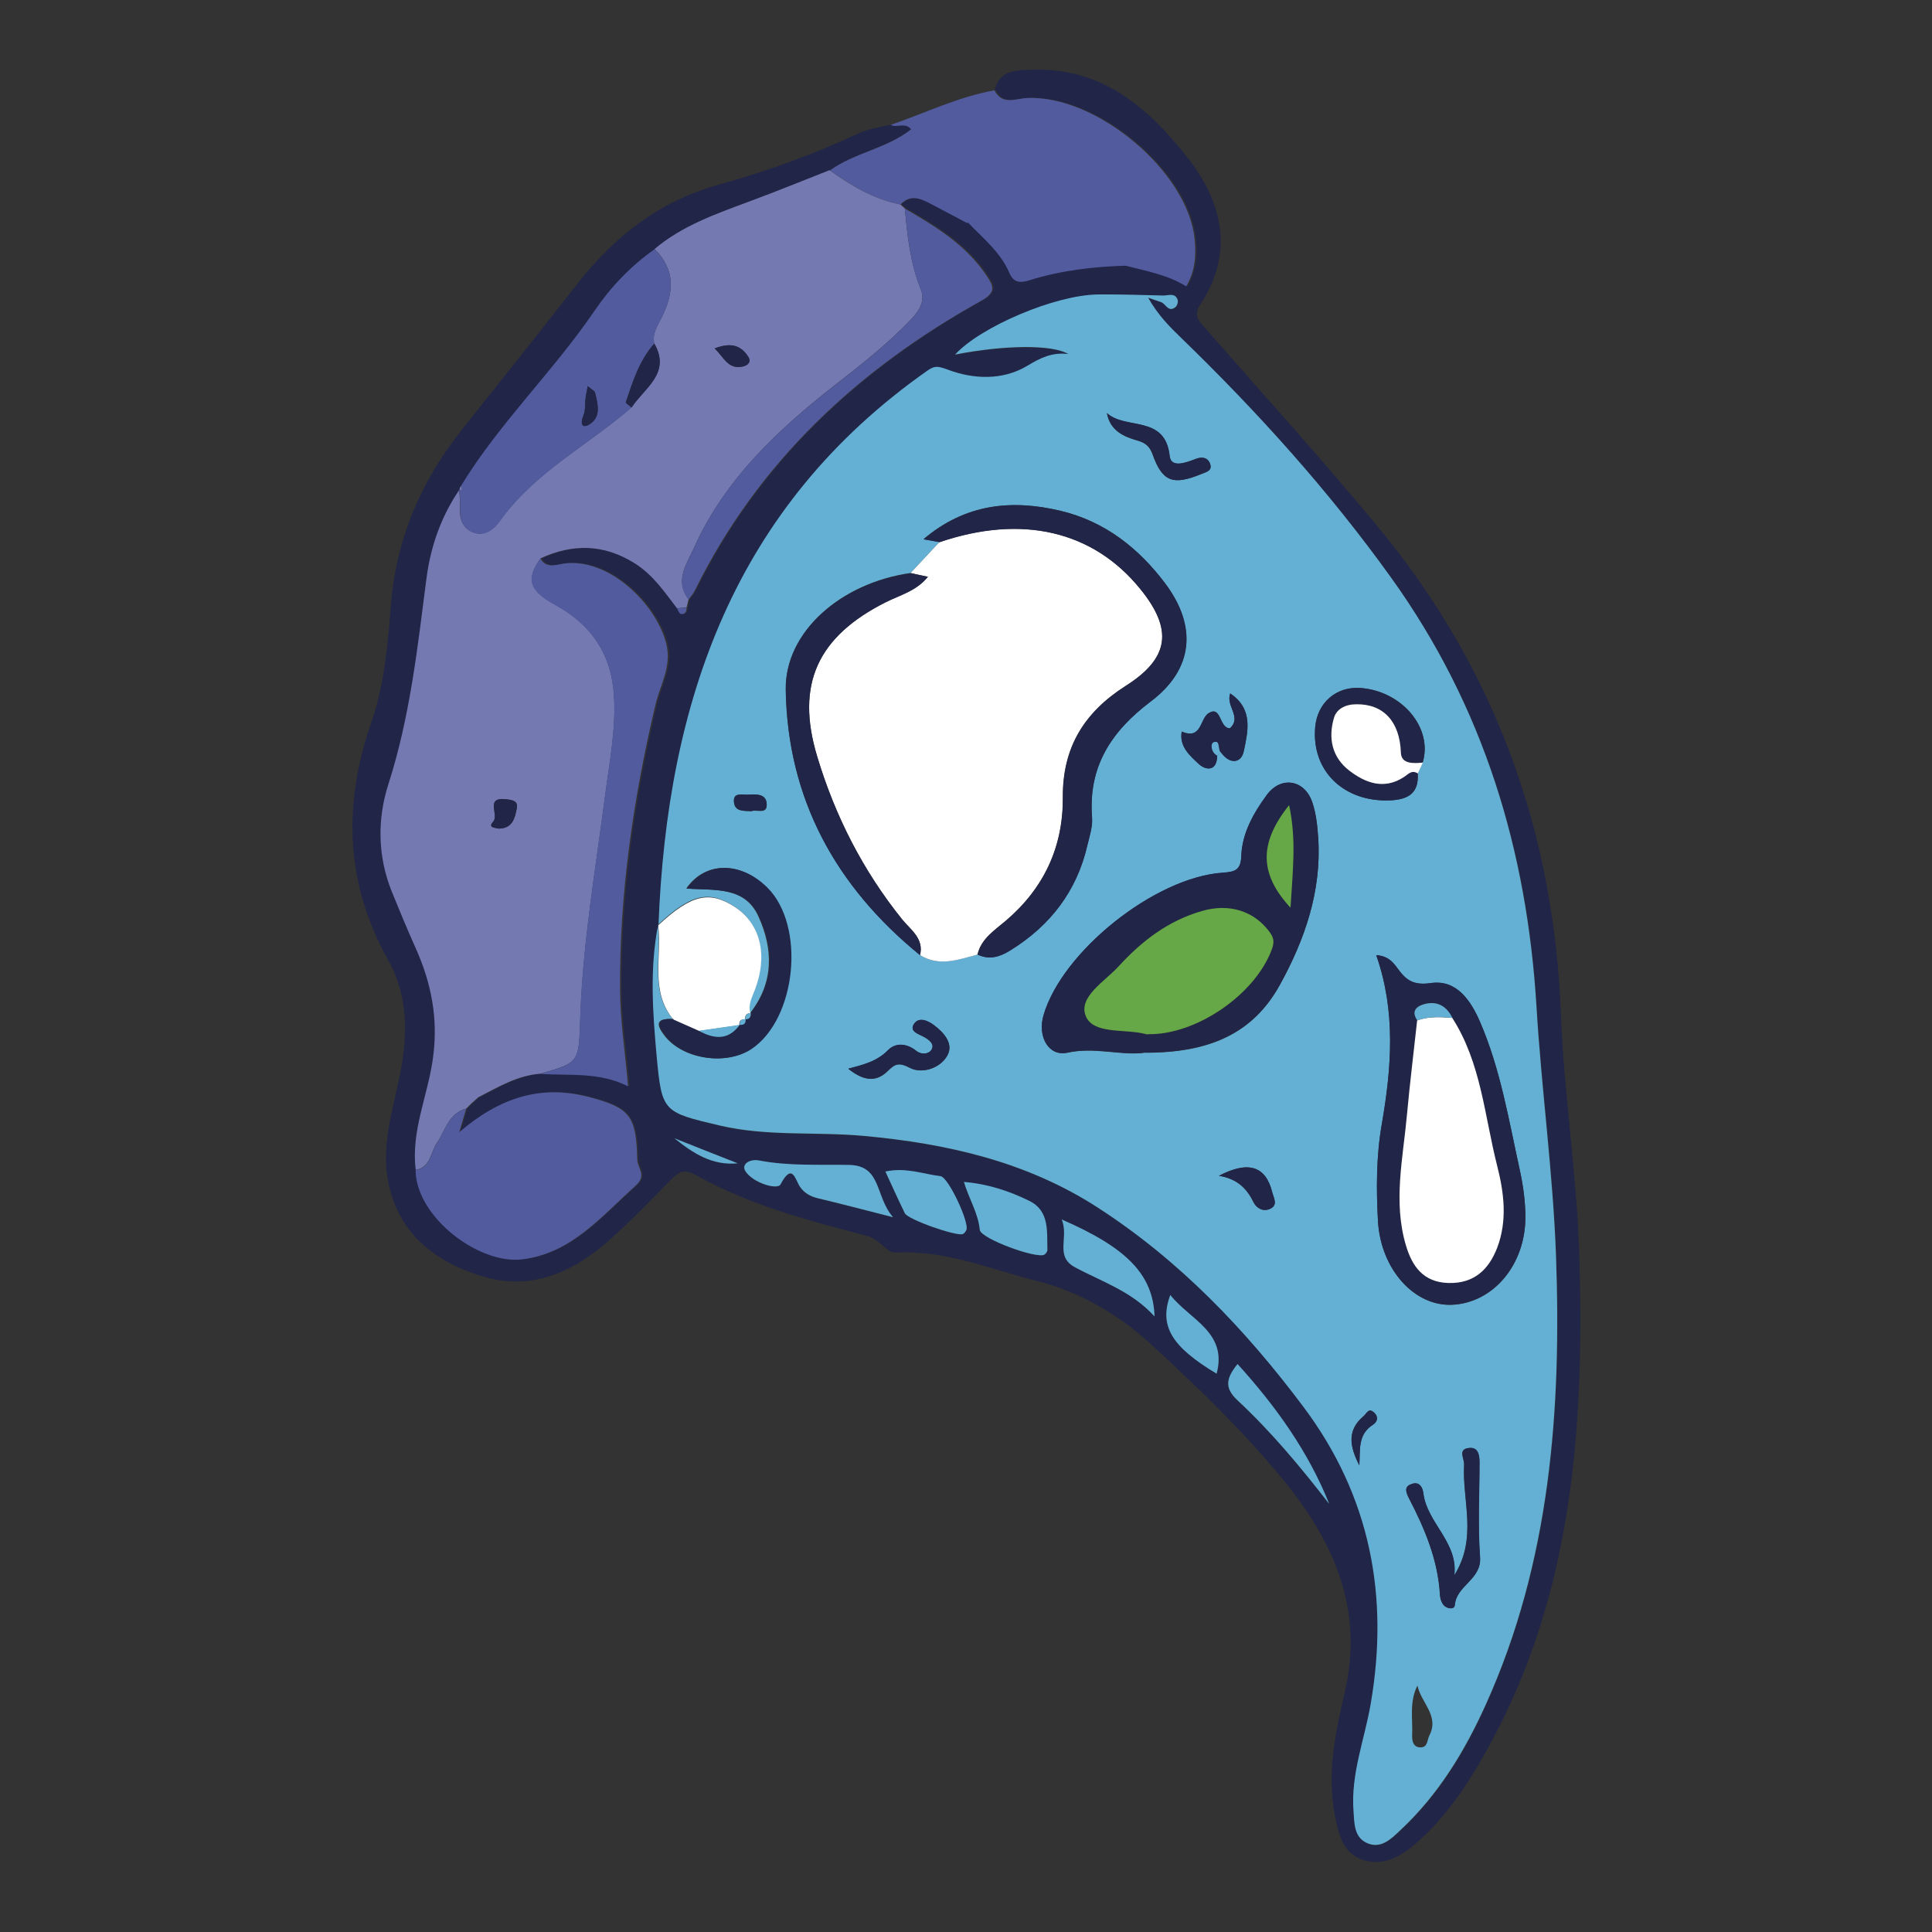 <?xml version="1.0" encoding="UTF-8"?>
<svg xmlns="http://www.w3.org/2000/svg" version="1.1" viewBox="0 0 1080 1080">
  <rect x="0" y="0" width="1080" height="1080" fill="#333333" stroke="none"/>
  <defs>
    <style>
      .cls-1 {
        fill: #64b0d5;
      }

      .cls-2 {
        fill: #66a847;
      }

      .cls-3 {
        fill: #212547;
      }

      .cls-4 {
        fill: #fff;
      }

      .cls-5 {
        fill: #7479b2;
      }

      .cls-6 {
        fill: #515b9e;
      }
    </style>
  </defs>
  <!-- Generator: Adobe Illustrator 28.6.0, SVG Export Plug-In . SVG Version: 1.2.0 Build 709)  -->
  <g>
    <g id="Layer_1">
      <g>
        <path class="cls-6" d="M538.5,122.8c.1-6.3-2.9-11.4-6.6-16.2-11-14.4-9.2-18.1,9.8-20.7,38.2-5.2,72.1,12.4,89.3,46.3,3,5.8,5.7,11.8,8.6,17.6-21.1.6-41.9,3-62,9.3-6.3,2-10.5,1.5-13.1-4.7-5.5-13-16.5-21.7-25.9-31.6Z"/>
        <g>
          <path class="cls-3" d="M556,50.4c2.8-11.8,13-11.1,21.6-11.4,38.7-1.2,64.4,21.4,86,48.8,19.9,25.3,26.5,53.3,7.3,82.5-4.1,6.3-.6,9.2,3,13.3,32.5,37.2,65.7,73.8,97.1,111.8,65.2,79.2,97.8,170.3,101.6,272.2,1.7,44.3,8.8,88.5,10.2,132.8,3,96.1-3.2,191-51.7,278-10.5,18.8-22.3,36.8-38.7,51.3-8.5,7.6-18.4,13.7-30.1,10.1-11.6-3.6-14-14.3-16.1-24.9-4.5-23.3.2-46.2,5.4-68.3,11.2-47.7-6.3-85.7-35.7-121.1-22.2-26.8-47.3-50.9-72.9-74.4-18.1-16.6-39.9-29.2-64-35.2-25.6-6.5-50.5-17.1-78-15.7-5.6.3-9.1-7.5-16.1-9.3-33.1-8.6-66.4-17.4-96.4-34.3-6.3-3.5-9.4-1.2-13.5,2.9-11.1,11.3-22,22.7-33.8,33.2-20.6,18.5-44.4,29.4-72.5,20.5-26-8.2-45.9-23.9-51.6-52.2-4.2-20.7,2.5-40.4,6.5-60.3,4.4-22.1,4.6-44-6.6-64-24.1-43.1-25.3-87.2-9.4-133,7.4-21.3,9.2-44,11-66.3,3-36.7,16.9-68.6,39.6-97.2,21.6-27.2,43.2-54.3,64.6-81.6,20.6-26.3,45.7-46.1,78.7-55.3,26.9-7.5,53.2-16.9,78.5-28.8,5.6-2.6,12.1-3.3,18.2-4.9,3.4,1.9,8.1-1.7,11.4,2.5-13.7,10.8-31.6,13-45.4,23-15,5.9-30,11.9-45.1,17.6-18.6,6.9-37.4,13.5-52.8,26.5-13.4,9.4-24.5,21.1-33.6,34.5-23.1,33.9-53.2,62.7-74.6,97.8-.5.8-.8,1.6-.9,2.5h0c-10.2,14.9-16.1,31.6-18.3,49.3-5,38.8-9.2,77.5-21.3,115.1-6.3,19.6-6,40.2,1.9,60,4.3,10.7,8.7,21.3,13.4,31.7,8.8,19.5,12.6,39.2,9.7,60.8-2.8,21.1-12.5,41.2-9.7,63.1.3,26.4,35.5,52.8,59.5,49.9,27.6-3.3,44.4-24.1,63.5-41.2,6.6-5.9,1-9.6.9-14.6-.6-24.3-4-28.9-26.7-34.9-27.1-7.1-50.1.2-72.8,19.6,1.9-6.5,2.9-9.8,3.9-13.1h-.1c1.1-1,2.2-2.1,3.3-3.2,0,0-.1.1-.1.1,1.2-1.1,2.4-2.2,3.6-3.2,11.1-5.7,21.8-12.2,34.7-13.2,16.5,1,33.3-1.2,49.3,7-1.7-19.4-4.4-36.9-4.5-54.4-.3-53.8,7.4-106.6,19.8-158.9,2.6-11.1,9.3-21.6,6-34.3-5.8-22.7-32.7-48.4-57.6-44.6-4,.6-9.6,2.8-12.7-2.9,18-8.3,35.5-8.1,52.6,2.8,10.2,6.4,16.6,15.9,23.6,25.1.7,1.1,1.3,3,2.2,3.1,2.3.4,3.2-1.3,3.2-3.5.4-1.5.7-3,1.1-4.6,1.2-1.7,2.6-3.3,3.5-5.1,35.2-71.4,90.8-123.3,160-161.9,8.8-4.9,6.8-8.6,3.1-14.1-11.3-17.1-28.3-27.5-45.7-37.5-.8-.7-1.6-1.5-2.5-2.2,5.5-5.7,11.1-3.4,16.8-.4,6.9,3.6,13.7,7.3,20.6,10.9,8.3,8.7,17.9,16.3,22.8,27.8,2.3,5.5,6,5.9,11.5,4.1,17.7-5.5,36-7.6,54.5-8.1,11.6,3,23.5,5.1,33.6,11.5,5.1-8.7,5.6-17.5,4.7-26.4-3.7-37.8-54.9-80.7-93.7-78.9-6.4.3-13.9,4.1-18.2-4.3ZM368,517.7c-4.8,24.4-3,48.9-.7,73.2,2.8,30.8,3.5,31,35.4,38.5,26.5,6.2,53.8,3.4,80.7,5.8,46.5,4.3,90.8,14.4,130.4,40,45.8,29.6,82.6,68.2,115,111.4,37.6,50.1,48,106.2,37.6,166.2-3.5,19.8-11.2,38.9-9.6,59.6.5,6.8.2,14.6,7.2,17.9,8.1,3.9,14-2.4,19.3-7.3,21.1-19.7,35.8-43.9,47.4-69.8,36.2-80.2,42.4-165.2,39.3-251.2-1.7-46.4-8.1-92.6-10.9-139-5.2-87.2-29.4-167.6-81.2-239.8-34.8-48.5-74.4-92.4-117.2-133.9-6.5-6.3-12.9-12.5-18.7-22.7,4.5,1.5,5.9,2,7.3,2.5,2.6,1,4,5.7,7.8,2.9,1-.8,1.7-3,1.4-4.2-1.4-4.1-5.2-2.3-8-2.4-12.2-.4-24.4-.8-36.6-.6-23.9.3-65.5,18-79.8,33.6,27.7-5.4,54.3-5.7,63.3-.3-9.1-1.2-15.7,2.2-22.8,6.5-14,8.4-30.6,7.4-44.4,2.3-5.9-2.2-7.6-2.3-11.6.5-108.2,75.9-145.5,185.3-150.3,309.9v.5ZM499.1,680.4c-10.1-11.9-6.2-28.8-24.4-29.1-16.8-.3-33.7.7-50.4-2.5-5.2-1-10.1,2-7.6,6,4.2,6.6,17.9,10.6,19.6,7.4,6.8-12.5,8.3-2.5,10.9,1.3,2.6,3.8,6,5.4,10.3,6.5,12.2,3,24.3,6.1,41.6,10.5ZM538.8,660.7c2.9,9.7,8.1,17.5,8.9,26.9.4,4.8,32.1,16.4,36.2,13.8.8-.5,1.7-1.7,1.6-2.5-.3-10.3,1.3-21.8-10.1-27.5-11.2-5.5-23.2-9.5-36.6-10.6ZM593.5,681.7c4.3,10-4,20.5,7.4,26.7,15,8.1,31.6,13.3,44.5,27.5-.9-23.3-15.3-38.3-51.9-54.2ZM494.9,654.9c3.9,8.5,7.3,16,10.9,23.4,1.7,3.5,29.4,13.2,32.5,11.6.8-.4,1.5-1.4,1.9-2.2,1.9-3.9-10-29.5-14.4-30.1-9.8-1.2-19.4-5.1-30.9-2.6ZM742.8,840.4c-11.7-29-29.6-54.1-51.1-77.8-6.2,7.7-7.6,13.2,0,20.3,18.9,17.5,35.3,37.2,51,57.6ZM654.2,723.9c-6.4,17.2.7,28.8,25.9,44,6.1-23.1-15-30.1-25.9-44ZM377,636.3c10.2,8.3,21,15.5,35.4,14-11.8-4.7-23.6-9.4-35.4-14Z"/>
          <path class="cls-6" d="M463.9,95.3c13.8-10,31.8-12.2,45.4-23-3.3-4.2-8-.6-11.4-2.5,19.3-6.6,37.7-15.7,58-19.3,4.3,8.5,11.8,4.6,18.2,4.3,38.8-1.8,90,41.1,93.7,78.9.9,8.9.4,17.7-4.7,26.4-10.1-6.4-22.1-8.5-33.6-11.5-2.5-5.2-4.9-10.4-7.5-15.5-15.1-29.8-44.9-45.2-78.4-40.7-16.7,2.3-18.2,5.5-8.6,18.2,3.2,4.2,5.9,8.7,5.8,14.2-6.9-3.6-13.7-7.3-20.6-10.9-5.7-3-11.3-5.4-16.8.4-14.8-2.9-27.4-10.5-39.4-19Z"/>
          <path class="cls-1" d="M368.1,517.2c4.8-124.7,42.1-234,150.3-310,4-2.8,5.7-2.7,11.6-.5,13.8,5.2,30.4,6.2,44.4-2.3,7.1-4.3,13.7-7.6,22.8-6.5-9-5.4-35.6-5.1-63.3.3,14.3-15.6,55.9-33.3,79.8-33.6,12.2-.1,24.4.3,36.6.6,2.8,0,6.6-1.7,8,2.4.4,1.2-.3,3.5-1.4,4.2-3.8,2.9-5.2-1.9-7.8-2.9-1.4-.5-2.8-1-7.3-2.5,5.8,10.2,12.3,16.5,18.7,22.7,42.8,41.5,82.4,85.4,117.2,133.9,51.8,72.2,75.9,152.5,81.2,239.8,2.8,46.4,9.2,92.6,10.9,139,3.1,86-3.1,171.1-39.3,251.2-11.7,25.9-26.3,50-47.4,69.8-5.3,5-11.2,11.2-19.3,7.3-7-3.4-6.7-11.1-7.2-17.9-1.5-20.7,6.2-39.8,9.6-59.6,10.4-60,0-116.1-37.6-166.2-32.4-43.2-69.2-81.8-115-111.4-39.6-25.6-83.9-35.7-130.4-40-26.9-2.5-54.2.4-80.7-5.8-31.9-7.5-32.5-7.6-35.4-38.5-2.2-24.3-4-48.9.7-73.2,2.1,17.5-4.7,36.5,8.4,52.2-10.9-.8-8.8,4.2-4.3,9.8,10.4,12.8,34,16.1,47.8,6.9,25.2-16.9,30.3-68.9,8.9-90.2-14.9-14.9-34.5-14.7-45,.5,15.1,1.2,32.5-1.6,40.3,15.5,8.4,18.4,8.7,37.1-4.6,54.1-1.5-4.9.9-9.1,2.6-13.5,7.2-19.2,2.9-36.7-11.3-46-14.4-9.4-24.4-7-42.8,10.2ZM682.6,420.6c4.8,6.7,11.3,6.1,12.7-.8,2.2-10.9,5.4-23.5-7.6-32.2-2.6,7.1,6.7,13.2-.2,19.5-6.1-.2-4.6-12.7-11.7-8.6-5.1,3-3.8,15.3-15.2,10.4-1.5,8.4,4.6,13.5,9.5,18.1,4.1,3.8,10.3,4.1,10.3-4.7.7-.6,1.4-1.2,2.2-1.8ZM795.3,426.2c5.8-19.2-11.4-39.8-34.6-41.6-13.6-1.1-24.3,8.1-25.5,21.9-2.1,24.6,16.2,42.1,42.1,40.9,10.3-.5,15.9-4.3,15.2-15.1.9-2,1.9-4,2.8-6ZM514.3,533.9c10.8,6.7,21.5,2.4,32.2-.3,6.5,3,12.2,1.3,17.9-2.2,22.6-13.9,37.5-33.3,43.4-59,1.2-5.1,3-10.3,2.6-15.4-2.2-28.3,10.5-48,32.9-65,23.9-18,25.9-42,8-65.9-14.8-19.7-33.7-34.7-58.5-40.6-27.4-6.5-53.2-3.9-76.6,15.9,3.9.7,6.4,1.2,9,1.6-5.4,5.8-10.8,11.5-16.2,17.3-38.8,5.5-70.3,32.8-69.8,65.3,1,60.6,27.8,109.8,75.1,148.2ZM639.1,588.5c37.1.3,61.4-10.8,76.4-38,13.9-25.2,23.3-52.4,21.4-81.9-.4-6.7-1.1-13.7-3.3-20-4.3-12.8-17.5-15-25.5-4.1-7.4,10.1-13.7,21.3-14.2,34-.3,8.1-3.5,9-10.4,9.4-38.1,2.6-90,44.2-100.2,79.8-3.4,11.8,2.9,23.1,13.4,20.8,15-3.3,29.4,1.6,42.4.1ZM769.3,533.9c11,31.4,8.6,62.8,3.2,94.2-3.2,18.2-3.2,36.4-2.2,54.6,1.6,27.1,20.5,47.8,41.7,46.7,22.9-1.2,40.9-22.5,40.7-49.4,0-8.8-1.3-17.7-3.2-26.2-6.1-27.8-10.8-56-22.1-82.4-5.2-12-13.1-23.8-27.5-21.8-10.1,1.4-14-1.8-18.8-8.4-2.3-3.2-5.1-6.8-11.8-7.2ZM812.9,880.8c2.3-18.7-15.2-29.4-17.3-46.1-.5-3.8-2.4-6.3-6-5.3-4.4,1.3-4.3,3.7-2,8.2,8.8,16.9,16.2,34.4,17.3,53.9.1,2,.8,4.2,2,5.7,1.9,2.2,6.1,2.7,6.3,0,.9-11,15-14.2,14.1-26.7-1.3-17.6-.3-35.5-.3-53.2,0-3.9-.7-8.2-5.4-7.9-7.1.5-3,5.7-3.2,9.4-1.1,20.3,7.7,41.1-5.6,62ZM474.1,597.4c7.4,5.9,14.9,8.6,22.2,1.3,4-3.9,6.1-5,12.4-1.7,6.5,3.4,16.7.4,20.8-6.8,3.8-6.7-1.8-12.9-7.3-17-3.1-2.3-8.5-5.2-11.3-.7-2.7,4.2,2.5,5.4,5.6,7.2,2.7,1.5,6.2,4,4.2,7.2-1.5,2.4-5.6,2.9-8.5.6-5.3-4.3-11.6-4.7-15.8-.4-6.3,6.4-13.9,8.2-22.3,10.4ZM618.7,230.8c1.8,10,9.4,13.3,17.1,15.5,4.8,1.3,7,3.6,8.5,7.8,5.4,15.1,11.3,17.4,27,11,2.9-1.2,6.7-1.8,5-6-1.3-3.4-4.5-3.9-7.9-2.5-5.3,2.1-13.9,5.4-14.6-1.6-2.5-23.4-24.7-14.4-35.2-24.1ZM681.4,657.3c9.6,1.5,15.4,6.7,19.2,14.6,1.7,3.4,5.3,5.6,9.2,3.9,4.8-2.1,2.1-6.1,1.3-9.4-3.5-14.4-13.2-17.8-29.8-9.1ZM792.4,942.2c-4.7,9-2.6,18.7-3,28-.1,3.2.7,6.6,4.7,6.6,4.1,0,3.6-4,4.9-6.6,5.8-11.1-4.7-18.4-6.6-27.9ZM759.8,819c.7-8.5-1.1-17.1,7.7-22.7,2.3-1.5,3.2-4.1.7-6.6-3.2-3.1-4.1.3-6,1.9-9.9,8.3-7.2,17.8-2.5,27.3ZM420.3,453.4c2.8-.9,8.4,1.9,8.3-3.5,0-6.3-5.9-5.9-10.5-5.6-3.3.2-8.4-1.5-7.8,4.2.5,5.4,5.7,4.7,10,5Z"/>
          <path class="cls-5" d="M463.9,95.3c12,8.5,24.6,16.1,39.4,19,.8.7,1.6,1.5,2.5,2.2,1.4,15.3,3,30.6,8.9,45.2,2.6,6.3-.6,11.8-5.4,16.8-12.7,13.3-27.1,24.8-41.6,36-32.6,25.4-62.4,53.2-79.6,91.4-4,9-11.3,18.5-3.2,29.1-.4,1.5-.7,3-1.1,4.6-1.8.1-3.6.3-5.4.4-7-9.2-13.4-18.7-23.6-25.1-17.2-10.8-34.6-11.1-52.6-2.8-8.2,11.6-6.5,17.9,8.4,26.1,20.1,11,31.1,27.6,32.6,50,1.3,18.8-2.4,37.2-4.8,55.7-5.4,41.6-12.6,83-14,125-.9,25-.2,25-22.4,31.3-12.9,1-23.6,7.5-34.7,13.2-1.2,1.1-2.4,2.2-3.6,3.2,0,0,.1-.1.1-.1-1.1,1.1-2.2,2.2-3.3,3.3,0,0,.1-.1.1-.1-10,2.7-11.6,12.3-16.4,19.2-3.6,5.2-3.3,13.5-11.8,15.1-2.8-21.9,7-42,9.7-63.1,2.9-21.6-1-41.4-9.7-60.8-4.7-10.5-9.1-21.1-13.4-31.7-7.9-19.7-8.2-40.3-1.9-60,12.1-37.6,16.3-76.3,21.3-115.1,2.3-17.7,8.1-34.4,18.3-49.4.2,3.1.6,6.3.4,9.4-.4,6.3,1.3,12,7.4,14.3,6.4,2.4,11.7-1.9,14.9-6.4,19.3-27.2,49.2-42.2,73.6-63.5,7.1-10.9,22.2-19.1,12.7-35.7-1.2-5.6,1.9-10,4.2-14.6,6.8-13.6,7.9-26.5-4-38.2,15.4-13,34.2-19.6,52.8-26.5,15.1-5.6,30.1-11.7,45.1-17.6ZM278.8,463.2c7.8-.1,9.1-6,10.1-11.4.8-4.1-2.5-4.6-5.9-5-12.2-1.5-3.8,8.8-7.3,12.5-3.2,3.5,1.1,3.3,3.1,3.9ZM399.5,194.8c5.3,5.2,7.5,11.8,15.6,10.1,2.7-.6,5.1-2.5,3.1-5.5-3.8-5.8-9.1-8.4-18.8-4.6Z"/>
          <path class="cls-6" d="M232.4,654.1c8.5-1.5,8.2-9.8,11.8-15.1,4.8-7,6.4-16.6,16.4-19.2-1,3.3-2,6.7-3.9,13.1,22.7-19.4,45.7-26.8,72.8-19.6,22.7,6,26.2,10.6,26.7,34.9.1,5,5.7,8.7-.9,14.6-19.1,17.1-35.9,37.9-63.5,41.2-24,2.9-59.2-23.5-59.5-49.9Z"/>
          <path class="cls-6" d="M301.9,600.3c22.2-6.3,21.5-6.3,22.4-31.3,1.4-42,8.6-83.4,14-125,2.4-18.5,6.1-37,4.8-55.7-1.5-22.5-12.4-39-32.6-50-15-8.2-16.7-14.4-8.4-26.1,3.1,5.7,8.7,3.5,12.7,2.9,25-3.8,51.8,22,57.6,44.6,3.3,12.7-3.4,23.2-6,34.3-12.4,52.4-20.1,105.2-19.8,158.9.1,17.5,2.8,34.9,4.5,54.4-16-8.2-32.8-5.9-49.3-7Z"/>
          <path class="cls-6" d="M353.1,227.8c-24.4,21.2-54.3,36.3-73.6,63.5-3.2,4.6-8.5,8.9-14.9,6.4-6.1-2.3-7.8-8-7.4-14.3.2-3.1-.2-6.3-.4-9.4,0,0,0,.1,0,.1.5-.1,1-.3,1.5-.4-.2-.7-.4-1.4-.6-2.1,21.4-35.1,51.5-63.9,74.6-97.8,9.1-13.4,20.2-25,33.6-34.5,11.9,11.6,10.8,24.6,4,38.2-2.3,4.6-5.3,9-4.2,14.6-8.4,9.4-12,21.2-15.9,32.7-.2.6,2.1,2,3.2,3ZM328.5,215.9c-.5,2.9-.9,4.9-1.2,6.9-.4,3.1,0,6.5-1.1,9.2-2.1,5.1-.8,8,4,4.7,5.9-4.2,3.9-11.3,2.4-17.4-.2-.8-1.5-1.3-4.1-3.5Z"/>
          <path class="cls-6" d="M384.9,335.1c-8.1-10.6-.8-20.1,3.2-29.1,17.1-38.3,46.9-66,79.6-91.4,14.5-11.3,28.9-22.7,41.6-36,4.8-5,8-10.5,5.4-16.8-5.9-14.6-7.4-29.8-8.9-45.2,17.3,10,34.3,20.4,45.7,37.5,3.7,5.6,5.8,9.2-3.1,14.1-69.2,38.5-124.8,90.5-160,161.9-.9,1.8-2.3,3.4-3.5,5.1Z"/>
          <path class="cls-4" d="M376.4,569.9c-13.1-15.8-6.4-34.7-8.4-52.2,0,0,0-.5,0-.5,18.4-17.1,28.5-19.5,42.8-10.2,14.2,9.3,18.6,26.7,11.3,46-1.6,4.4-4.1,8.5-2.6,13.5,0,0,.1-.1.1-.1-2.3,0-3.3,1.2-3,3.5h0c-2.4-.3-3.5.8-3.3,3.2h0c-7.6,1.1-15.3,2.2-22.9,3.3-4.7-2.1-9.5-4.2-14.2-6.3Z"/>
          <path class="cls-1" d="M499.1,680.4c-17.3-4.4-29.4-7.6-41.6-10.5-4.2-1-7.7-2.7-10.3-6.5-2.7-3.9-4.2-13.9-10.9-1.3-1.7,3.2-15.4-.8-19.6-7.4-2.5-3.9,2.4-7,7.6-6,16.7,3.2,33.6,2.2,50.4,2.5,18.2.4,14.3,17.2,24.4,29.1Z"/>
          <path class="cls-1" d="M538.8,660.7c13.4,1.1,25.4,5.1,36.6,10.6,11.4,5.6,9.8,17.2,10.1,27.5,0,.8-.9,2-1.6,2.5-4.1,2.7-35.7-8.9-36.2-13.8-.9-9.4-6-17.2-8.9-26.9Z"/>
          <path class="cls-1" d="M593.5,681.7c36.6,15.9,51.1,30.9,51.9,54.2-12.9-14.2-29.5-19.4-44.5-27.5-11.5-6.2-3.2-16.7-7.4-26.7Z"/>
          <path class="cls-1" d="M494.9,654.9c11.5-2.5,21.1,1.4,30.9,2.6,4.4.6,16.3,26.2,14.4,30.1-.4.9-1.1,1.8-1.9,2.2-3.2,1.6-30.9-8.1-32.5-11.6-3.6-7.4-7-14.9-10.9-23.4Z"/>
          <path class="cls-1" d="M742.8,840.4c-15.8-20.4-32.2-40.1-51-57.6-7.6-7.1-6.3-12.5,0-20.3,21.5,23.7,39.4,48.8,51.1,77.8Z"/>
          <path class="cls-1" d="M654.2,723.9c11,13.9,32.1,20.8,25.9,44-25.2-15.1-32.3-26.7-25.9-44Z"/>
          <path class="cls-1" d="M377,636.3c11.8,4.7,23.6,9.4,35.4,14-14.4,1.4-25.2-5.8-35.4-14Z"/>
          <path class="cls-6" d="M378.4,340.1c1.8-.1,3.6-.3,5.4-.4,0,2.2-.8,3.9-3.2,3.5-.9-.1-1.5-2-2.2-3.1Z"/>
          <path class="cls-5" d="M257.7,271.6c.2.7.4,1.4.6,2.1-.5.1-1,.3-1.5.4,0-.9.4-1.8.9-2.5Z"/>
          <path class="cls-6" d="M263.7,616.8c1.2-1.1,2.4-2.2,3.6-3.2-1.2,1.1-2.4,2.2-3.6,3.2Z"/>
          <path class="cls-6" d="M260.5,619.9c1.1-1.1,2.2-2.2,3.3-3.3-1.1,1.1-2.2,2.2-3.3,3.3Z"/>
          <path class="cls-4" d="M546.5,533.6c-10.7,2.8-21.4,7-32.2.3,2.3-9.4-5.4-14.3-10-20-22-27.3-37.5-57.8-47.5-91.1-12.1-40.3.2-67,38.5-86.3,7.8-3.9,16.8-6.2,23.4-14.1-3.7-.8-6.7-1.4-9.7-2.1,5.4-5.8,10.8-11.5,16.2-17.3,46-15.6,85.7-6.4,112.1,26.1,18.4,22.6,16.6,38.7-8.1,54.3-23.4,14.9-35.3,34.6-35.1,62.3.2,27.5-10.4,50.6-31.8,68.9-6.2,5.3-13.8,10-15.9,18.9Z"/>
          <path class="cls-3" d="M639.1,588.5c-13,1.5-27.3-3.5-42.4-.1-10.5,2.3-16.8-8.9-13.4-20.8,10.3-35.6,62.2-77.2,100.2-79.8,6.9-.5,10.1-1.4,10.4-9.4.4-12.7,6.8-23.9,14.2-34,8-10.9,21.2-8.6,25.5,4.1,2.1,6.3,2.8,13.3,3.3,20,1.9,29.5-7.5,56.7-21.4,81.9-15,27.2-39.4,38.2-76.4,38ZM641.9,578.2c27,.5,59.9-22.3,69.1-47.3,1.5-4,1.3-6.4-1.2-9.8-8.8-11.9-22.6-16.1-37.6-11.8-19,5.4-33.8,16.9-46.6,30.8-7.8,8.5-23,17.2-18.5,28.1,4.3,10.3,21.7,6.9,33.3,9.9.5.1,1.1.1,1.6.2ZM721.4,507.4c1.2-20.4,3.4-38.1-.8-57.3-16.8,21.1-16.8,38.4.8,57.3Z"/>
          <path class="cls-3" d="M546.5,533.6c2.2-8.9,9.7-13.6,15.9-18.9,21.4-18.2,32-41.4,31.8-68.9-.2-27.7,11.8-47.4,35.1-62.3,24.7-15.7,26.5-31.7,8.1-54.3-26.4-32.5-66.2-41.7-112.1-26.1-2.5-.5-5.1-.9-9-1.6,23.4-19.9,49.2-22.4,76.6-15.9,24.7,5.9,43.7,20.9,58.5,40.6,17.9,23.8,15.9,47.8-8,65.9-22.5,16.9-35.1,36.7-32.9,65,.4,5-1.4,10.3-2.6,15.4-5.9,25.7-20.8,45.1-43.4,59-5.7,3.5-11.5,5.2-17.9,2.2Z"/>
          <path class="cls-3" d="M769.3,533.9c6.6.4,9.4,4,11.8,7.2,4.8,6.6,8.7,9.9,18.8,8.4,14.4-2.1,22.3,9.8,27.5,21.8,11.4,26.4,16,54.6,22.1,82.4,1.9,8.6,3.1,17.5,3.2,26.2.2,26.8-17.8,48.2-40.7,49.4-21.2,1.1-40.1-19.6-41.7-46.7-1-18.2-1-36.4,2.2-54.6,5.4-31.3,7.9-62.8-3.2-94.2ZM792.2,570.3c-1.9,17.6-4.1,35.2-5.7,52.8-2.2,24.3-7.9,48.6-.6,72.9,3.5,11.8,9.7,20.7,23.8,21.1,14.3.4,22.5-7.5,27.2-19.6,5.9-15.3,4-30.7,0-46-7.2-27.9-8.9-57.4-25.1-82.6-3.3-6.7-8.5-9.7-16-7.6-4.7,1.3-6.8,4.3-3.6,9Z"/>
          <path class="cls-3" d="M509,320.4c3,.6,6,1.3,9.7,2.1-6.5,8-15.6,10.2-23.4,14.1-38.3,19.2-50.7,46-38.5,86.3,10,33.2,25.5,63.7,47.5,91.1,4.6,5.7,12.3,10.7,10,20-47.3-38.5-74-87.6-75-148.2-.6-32.5,30.9-59.9,69.8-65.3Z"/>
          <path class="cls-3" d="M376.4,569.9c4.7,2.1,9.5,4.2,14.2,6.3,8.5,4.6,16.4,5.6,22.9-3.3,0,0,0,0,0,0,2.4.2,3.5-.9,3.3-3.2,0,0,0,0,0,0,2.5.1,3.1-1.4,3-3.5,0,0-.1.1-.1.1,13.2-17.1,13-35.8,4.6-54.1-7.8-17.1-25.3-14.3-40.3-15.5,10.4-15.2,30.1-15.3,45-.5,21.4,21.3,16.3,73.3-8.9,90.2-13.8,9.2-37.4,5.9-47.8-6.9-4.5-5.5-6.6-10.6,4.3-9.8Z"/>
          <path class="cls-3" d="M792.5,432.3c.8,10.7-4.9,14.6-15.2,15.1-25.9,1.2-44.3-16.3-42.1-40.9,1.2-13.8,11.9-22.9,25.5-21.9,23.2,1.9,40.3,22.5,34.6,41.6-5.3.5-12.1.9-12.3-5.6-.6-17.1-9.4-27.2-24.9-27-6.2,0-11.1,2.7-12.5,7.6-3.2,11.2-1.2,22,8.6,29.5,9.1,7,19.4,10.7,30.3,3.7,2.7-1.8,4.4-4.3,7.9-2.2Z"/>
          <path class="cls-4" d="M792.5,432.3c-3.5-2.1-5.2.5-7.9,2.2-10.9,7-21.2,3.3-30.3-3.7-9.8-7.5-11.9-18.3-8.6-29.5,1.4-4.9,6.3-7.6,12.5-7.6,15.4-.2,24.3,9.9,24.9,27,.2,6.5,7,6.1,12.3,5.6-.9,2-1.9,4-2.8,6Z"/>
          <path class="cls-3" d="M812.9,880.8c13.3-20.9,4.5-41.7,5.6-62,.2-3.6-3.9-8.9,3.2-9.4,4.6-.3,5.4,4,5.4,7.9,0,17.7-1,35.5.3,53.2.9,12.5-13.2,15.7-14.1,26.7-.2,2.8-4.5,2.2-6.3,0-1.2-1.5-1.9-3.7-2-5.7-1.1-19.4-8.5-36.9-17.3-53.9-2.3-4.5-2.4-7,2-8.2,3.5-1,5.5,1.5,6,5.3,2,16.7,19.6,27.3,17.3,46.1Z"/>
          <path class="cls-3" d="M680.4,422.4c0,8.8-6.2,8.5-10.3,4.7-4.9-4.6-11-9.8-9.5-18.1,11.3,4.9,10-7.5,15.2-10.4,7.1-4.1,5.6,8.4,11.7,8.6,6.9-6.3-2.4-12.4.2-19.5,13.1,8.7,9.9,21.3,7.6,32.2-1.4,6.9-7.9,7.6-12.7.8-2.1-1.6-.2-7.1-4-5.8-2,.7-1.6,5.6,1.9,7.5Z"/>
          <path class="cls-3" d="M474.1,597.4c8.5-2.3,16-4,22.3-10.4,4.2-4.3,10.5-3.9,15.8.4,2.9,2.3,6.9,1.9,8.5-.6,2-3.3-1.5-5.8-4.2-7.2-3.1-1.7-8.3-3-5.6-7.2,2.9-4.4,8.3-1.6,11.3.7,5.4,4.1,11.1,10.4,7.3,17-4.1,7.3-14.3,10.2-20.8,6.8-6.3-3.3-8.4-2.2-12.4,1.7-7.4,7.3-14.9,4.6-22.2-1.3Z"/>
          <path class="cls-3" d="M618.7,230.8c10.5,9.7,32.7.8,35.2,24.1.7,6.9,9.3,3.6,14.6,1.6,3.4-1.3,6.6-.8,7.9,2.5,1.6,4.2-2.1,4.8-5,6-15.7,6.5-21.6,4.2-27-11-1.5-4.2-3.7-6.4-8.5-7.8-7.7-2.2-15.4-5.5-17.1-15.5Z"/>
          <path class="cls-3" d="M681.4,657.3c16.6-8.7,26.2-5.3,29.8,9.1.8,3.3,3.5,7.3-1.3,9.4-3.9,1.7-7.6-.5-9.2-3.9-3.8-8-9.6-13.1-19.2-14.6Z"/>
          <path class="cls-3" d="M759.8,819c-4.8-9.5-7.4-19,2.5-27.3,1.8-1.6,2.8-4.9,6-1.9,2.5,2.4,1.6,5.1-.7,6.6-8.8,5.6-7.1,14.2-7.7,22.7Z"/>
          <path class="cls-3" d="M420.3,453.4c-4.3-.2-9.4.5-10-5-.6-5.7,4.5-4,7.8-4.2,4.7-.2,10.4-.7,10.5,5.6,0,5.3-5.5,2.6-8.3,3.5Z"/>
          <path class="cls-3" d="M353.1,227.8c-1.1-1-3.4-2.4-3.2-3,3.9-11.6,7.5-23.3,15.9-32.7,9.5,16.6-5.6,24.8-12.7,35.7Z"/>
          <path class="cls-3" d="M278.8,463.2c-2-.5-6.3-.4-3.1-3.9,3.5-3.8-4.9-14,7.3-12.5,3.4.4,6.7.9,5.9,5-1.1,5.4-2.3,11.3-10.1,11.4Z"/>
          <path class="cls-3" d="M399.5,194.8c9.7-3.8,15-1.3,18.8,4.6,1.9,3-.4,5-3.1,5.5-8.1,1.7-10.3-4.9-15.6-10.1Z"/>
          <path class="cls-3" d="M328.5,215.9c2.6,2.1,3.9,2.7,4.1,3.5,1.5,6.1,3.5,13.2-2.4,17.4-4.8,3.3-6.1.4-4-4.7,1.2-2.7.7-6.1,1.1-9.2.2-2,.7-4,1.2-6.9Z"/>
          <path class="cls-1" d="M413.5,572.9c-6.5,8.9-14.4,7.9-22.9,3.3,7.6-1.1,15.3-2.2,22.9-3.3Z"/>
          <path class="cls-1" d="M419.7,566.3c0,2-.5,3.6-3,3.5-.3-2.3.7-3.4,3-3.5Z"/>
          <path class="cls-1" d="M416.8,569.7c.2,2.4-.9,3.4-3.3,3.2-.2-2.3.9-3.4,3.3-3.2Z"/>
          <path class="cls-2" d="M641.9,578.2c-.5,0-1.1,0-1.6-.2-11.6-3-29,.3-33.3-9.9-4.5-10.8,10.7-19.5,18.5-28.1,12.8-14,27.6-25.4,46.6-30.8,15.1-4.3,28.9,0,37.6,11.8,2.5,3.4,2.7,5.8,1.2,9.8-9.2,25-42.1,47.8-69.1,47.3Z"/>
          <path class="cls-2" d="M721.4,507.4c-17.6-19-17.6-36.2-.8-57.3,4.2,19.2,2,36.9.8,57.3Z"/>
          <path class="cls-4" d="M811.8,569c16.2,25.2,18,54.7,25.1,82.6,3.9,15.3,5.8,30.8,0,46-4.7,12.1-12.9,20-27.2,19.6-14.1-.4-20.3-9.3-23.8-21.1-7.2-24.3-1.6-48.6.6-72.9,1.6-17.6,3.8-35.2,5.7-52.8,6.4-2.3,13-1.9,19.5-1.4Z"/>
          <path class="cls-1" d="M811.8,569c-6.6-.6-13.2-.9-19.5,1.4-3.3-4.7-1.1-7.6,3.6-9,7.4-2.1,12.7.9,16,7.6Z"/>
          <path class="cls-1" d="M680.4,422.4c-3.5-1.9-3.9-6.8-1.9-7.5,3.9-1.4,2,4.2,4,5.8-.7.6-1.4,1.2-2.2,1.8Z"/>
        </g>
      </g>
    </g>
  </g>
</svg>